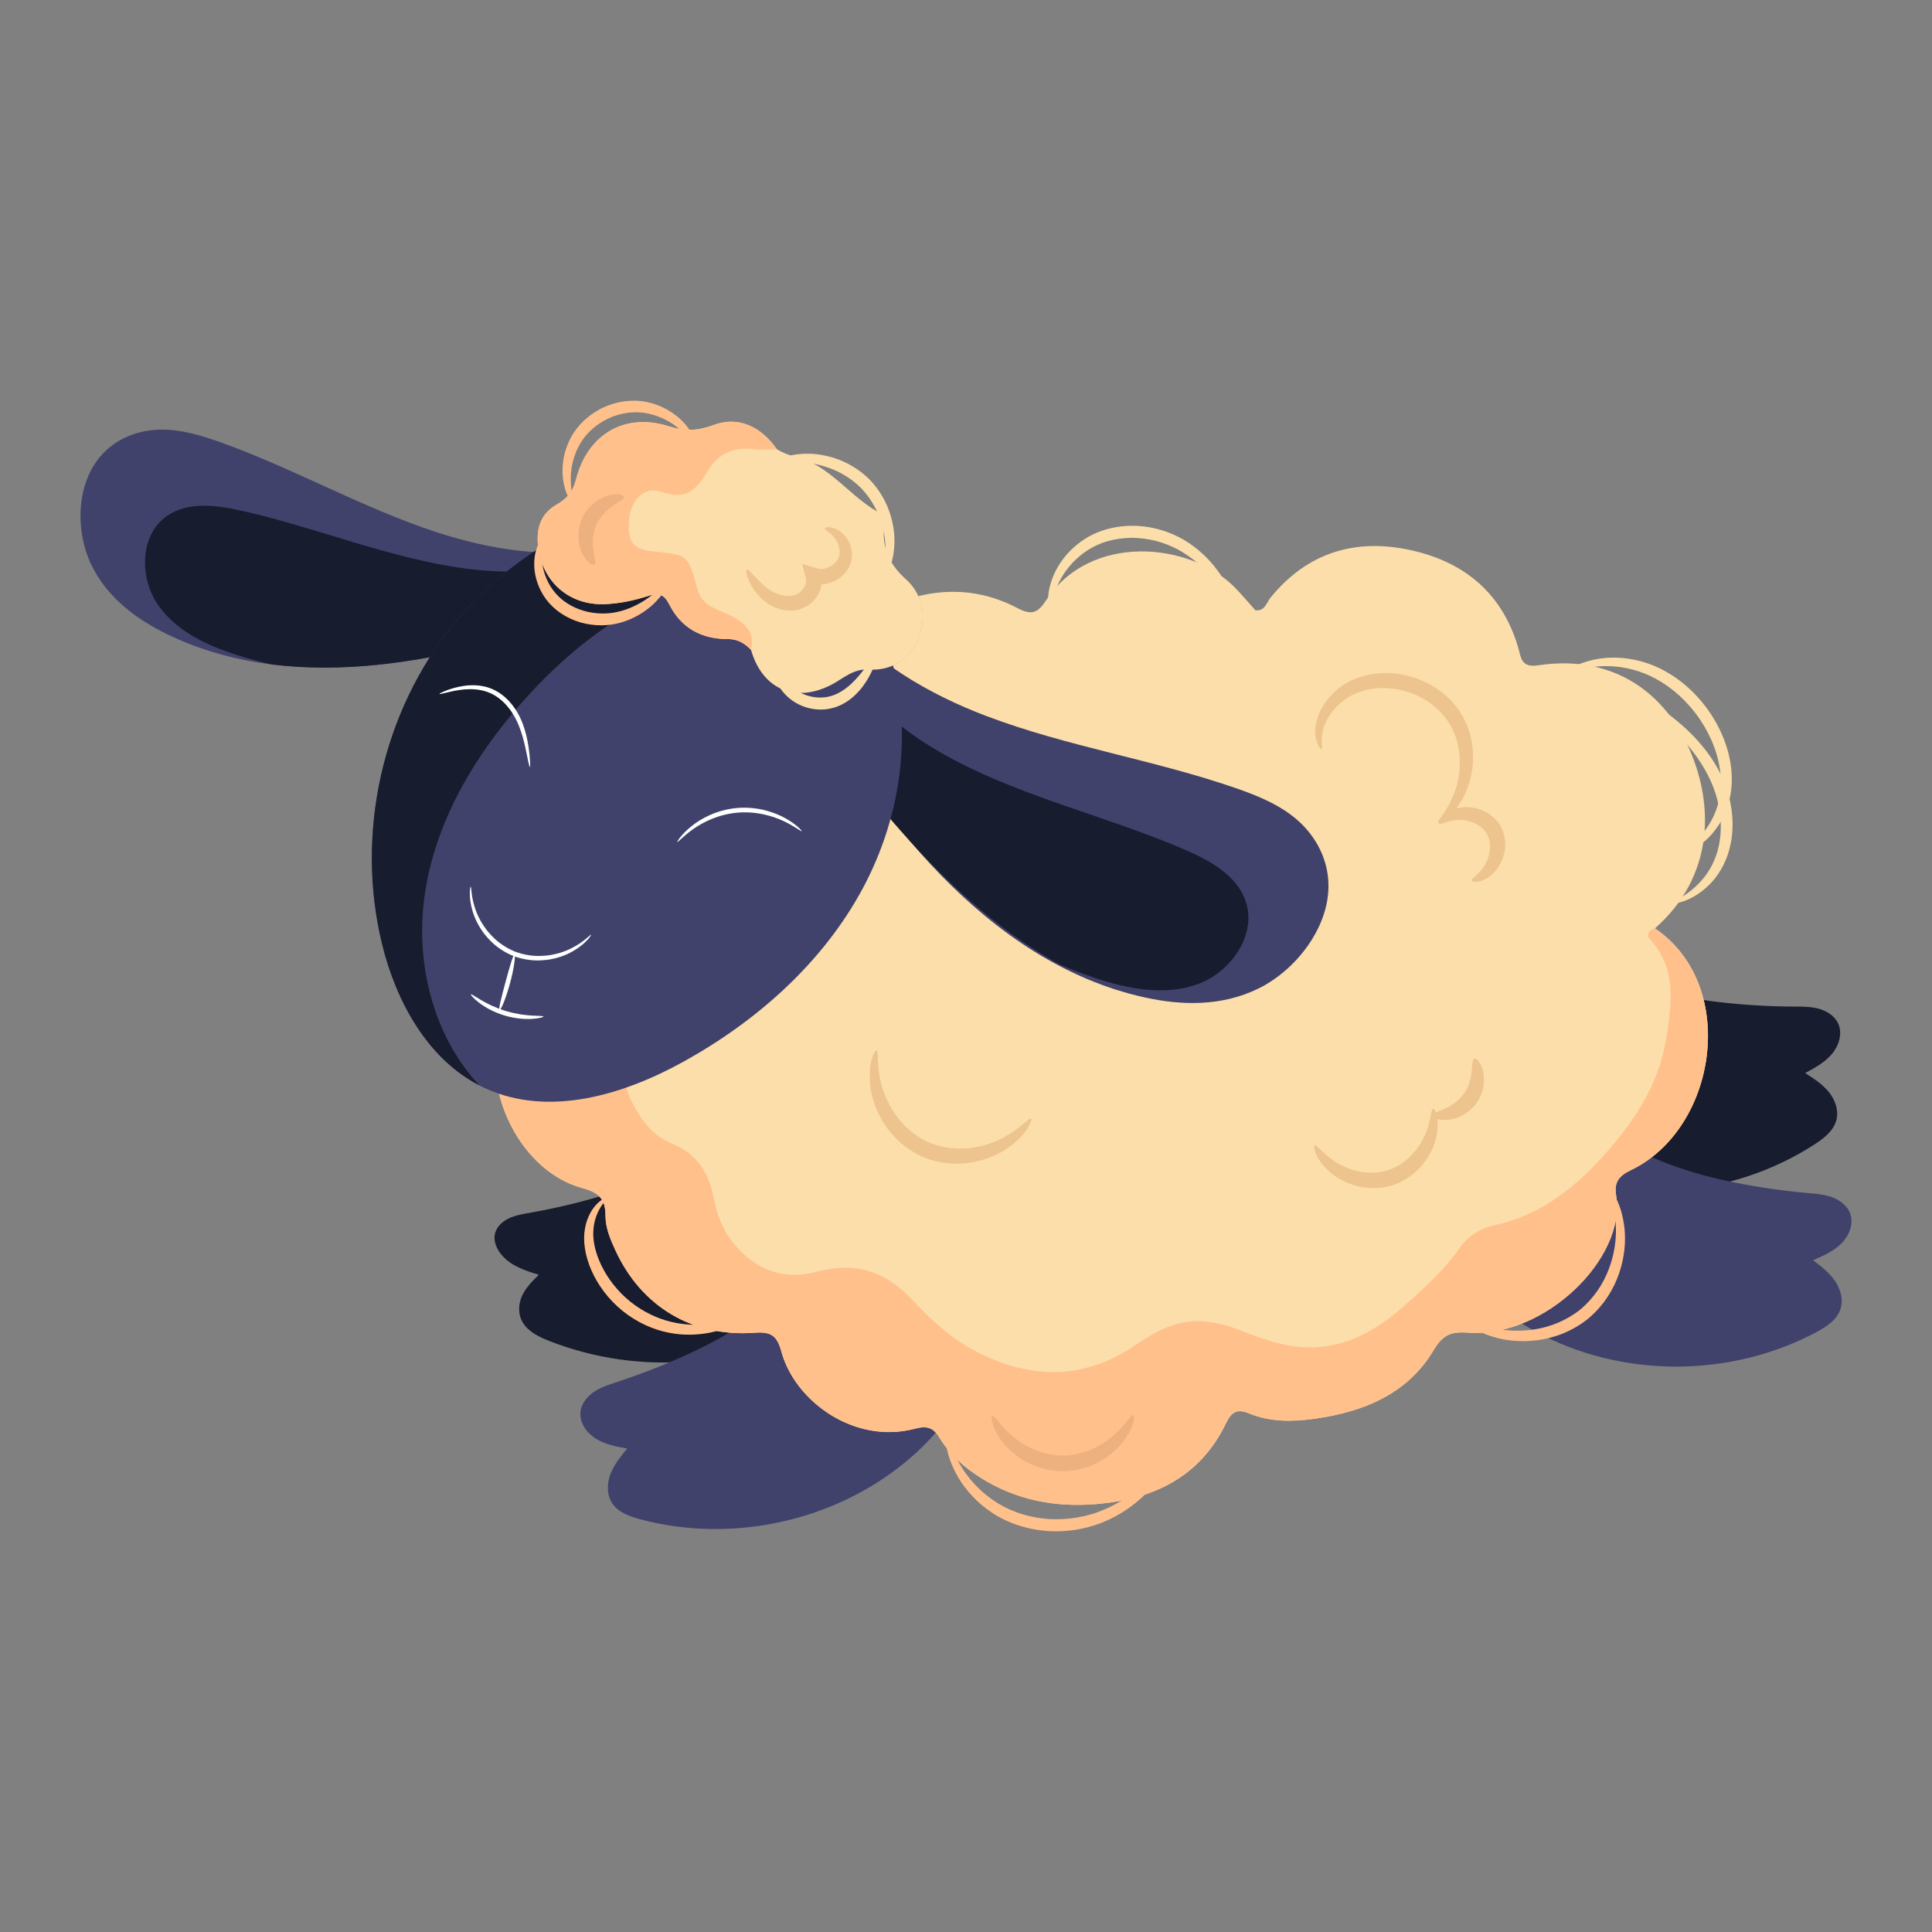 <?xml version="1.0" encoding="utf-8"?>
<!-- Generator: Adobe Illustrator 23.0.3, SVG Export Plug-In . SVG Version: 6.00 Build 0)  -->
<svg version="1.1" id="Layer_1" xmlns="http://www.w3.org/2000/svg" xmlns:xlink="http://www.w3.org/1999/xlink" x="0px" y="0px"
	 viewBox="0 0 1200 1200" enable-background="new 0 0 1200 1200" xml:space="preserve">
<rect x="0" y="0" width="1200" height="1200" fill="#808080" stroke="none"/>
<g>
	<g>
		<path fill="#171C2E" d="M1108.657,625.139c1.841,0.033,3.682,0.054,5.523,0.063c5.104,0.027,10.28-0.031,15.201,1.264
			c5.11,1.344,10.247,4.471,12.438,9.477c2.695,6.157,0.321,13.656-4.094,18.827c-4.415,5.171-10.541,8.51-16.518,11.73
			c5.314,3.391,10.722,6.865,14.695,11.758c3.973,4.893,6.342,11.533,4.638,17.671c-1.826,6.576-7.738,11.132-13.476,14.853
			c-51.274,33.247-119.118,38.788-174.311,14.237c-16.586-7.378-32.319-17.537-43.346-31.935s-16.867-33.475-12.713-51.316
			c3.82-16.406,15.877-30.424,30.85-38.202c11.314-5.878,24.32-8.476,36.948-8.025c11.285,0.403,20.063,2.074,29.987,6.846
			c21.183,10.187,43.981,16.183,67.325,19.293C1077.308,623.744,1092.986,624.861,1108.657,625.139z"/>
		<path fill="#171C2E" d="M334.987,752.199c-1.695,0.323-3.393,0.635-5.094,0.936c-4.716,0.836-9.522,1.607-13.722,3.566
			c-4.362,2.035-8.261,5.693-8.921,10.593c-0.812,6.026,3.434,12.464,8.932,16.462c5.499,3.998,12.08,6.059,18.491,8.036
			c-3.991,3.927-8.047,7.945-10.388,13.024c-2.34,5.079-2.719,11.492,0.536,16.8c3.487,5.687,10.202,8.888,16.529,11.358
			c56.534,22.067,120.834,16.314,165.205-14.78c13.334-9.344,25.118-21.081,31.39-35.922c6.271-14.841,6.464-33.11-2.254-48.668
			c-8.017-14.305-23.004-25.13-38.986-29.819c-12.076-3.543-24.822-3.837-36.386-1.419c-10.333,2.161-18.001,5.076-25.881,10.992
			c-16.821,12.629-36.281,21.705-57.035,28.244C363.618,745.945,349.413,749.454,334.987,752.199z"/>
		<path fill="#40426B" d="M1117.154,740.473c1.832,0.188,3.665,0.365,5.498,0.53c5.084,0.458,10.246,0.838,15.04,2.543
			c4.978,1.771,9.832,5.32,11.593,10.494c2.165,6.363-0.833,13.634-5.67,18.414s-11.222,7.589-17.45,10.293
			c5.008,3.828,10.104,7.746,13.65,12.957c3.546,5.211,5.346,12.027,3.129,18c-2.375,6.398-8.651,10.439-14.682,13.662
			c-53.899,28.798-121.969,28.589-174.89-0.535c-15.904-8.752-30.722-20.204-40.494-35.482s-13.979-34.779-8.333-52.207
			c5.192-16.024,18.389-28.974,33.966-35.46c11.77-4.901,24.949-6.392,37.494-4.876c11.21,1.354,19.817,3.761,29.302,9.354
			c20.247,11.94,42.457,19.84,65.455,24.91C1086.036,736.435,1101.563,738.872,1117.154,740.473z"/>
		<path fill="#40426B" d="M388.731,856.522c-1.741,0.599-3.486,1.188-5.234,1.765c-4.847,1.601-9.788,3.144-14.069,5.894
			c-4.445,2.856-8.367,7.415-8.905,12.853c-0.663,6.688,3.909,13.088,9.705,16.644c5.796,3.556,12.653,4.841,19.332,6.059
			c-4.008,4.865-8.08,9.839-10.349,15.719c-2.269,5.88-2.473,12.927,1.043,18.24c3.767,5.691,10.796,8.201,17.402,9.969
			c59.032,15.799,125.275,0.13,170.195-40.257c13.499-12.137,25.328-26.656,31.373-43.754c6.045-17.099,5.712-37.046-3.746-52.735
			c-8.697-14.426-24.491-24.038-41.135-26.816c-12.575-2.099-25.748-0.556-37.621,3.77c-10.61,3.866-18.444,8.165-26.41,15.767
			c-17.005,16.228-36.84,28.967-58.083,39.13C418.118,845.52,403.55,851.421,388.731,856.522z"/>
		<path fill="#FCDEAA" d="M1012.947,726.796c-7.316,3.52-10.526,7.386-9.146,15.738c6.488,38.758-44.281,88.423-91.495,85.213
			c-10.699-0.725-15.842,0.794-21.847,10.872c-16.29,27.334-43.693,38.344-73.893,42.589c-13.668,1.933-27.645,2.105-40.829-3.348
			c-7.213-2.968-10.768-1.104-14.323,6.281c-16.118,33.443-45.247,47.076-80.416,50.079c-25.643,2.14-49.975-2.485-72.064-16.463
			c-10.216-6.454-19.12-14.392-25.367-24.746c-3.935-6.558-8.042-7.558-15.427-5.591c-37.205,9.802-74.307-16.808-82.797-47.904
			c-2.727-9.94-6.385-12.494-16.705-11.735c-38.655,2.865-70.269-16.359-86.249-50.872c-3.175-6.903-6.282-14.081-6.282-21.536
			c-0.035-10.526-3.796-14.565-14.495-17.464c-41.312-11.251-66.438-68.578-48.042-107.336c0.966-2.105,3.106-3.693,4.693-5.487
			l0.691,0.518c1.242,2.381,2.347,1.864,3.382-0.173l0.104-0.069c-0.207-1.829-0.414-3.658-0.587-5.488
			c1.45-25.367,10.423-47.421,28.577-65.61c7.214-7.213,15.048-13.633,24.849-16.359c9.526-2.658,12.736-6.765,10.734-17.153
			c-5.177-26.748,5.833-47.766,26.333-64.195c13.702-10.975,29.647-16.497,47.283-13.46c7.42,1.277,11.286-0.276,14.979-7.006
			c2.14-3.865,4.556-7.213,7.248-10.043c9.526,5.971,21.95,5.971,35.031-1.001c7.283-3.9,13.15-9.767,22.882-9.18
			c13.909,0.863,25.022-6.212,30.406-18.879c3.866-9.111,3.9-18.568,0.207-26.713c21.26-5.246,42.071-2.865,61.641,7.455
			c8.732,4.59,12.597,3.072,17.809-4.97c27.196-41.761,89.286-36.377,117.38-7.628c4.349,4.452,8.352,9.284,12.494,13.909
			c5.971,0.69,6.868-4.694,9.422-7.8c21.881-26.989,50.562-36.55,83.833-30.199c34.41,6.592,59.432,25.781,69.889,60.709
			c1.967,6.592,1.691,13.15,12.597,11.493c42.141-6.454,76.412,12.839,93.738,51.804c15.946,35.928,14.806,79.829-21.26,111.581
			C1080.386,612.281,1066.305,701.359,1012.947,726.796z"/>
		<path fill="#FFC08C" d="M322.428,625.367c9.506-0.87,11.615,4.431,11.399,12.701c-0.2,7.676,0.855,14.863,11.17,7.091
			c1.022-0.77,4.022-0.229,5.23,0.766c13.581,11.185,23.631,0.25,35.532-5.658c2.024,14.619-0.59,29.35,6.441,43.569
			c5.948,12.026,13.154,21.507,25.004,26.36c15.659,6.414,22.963,17.889,26.058,33.791c2.24,11.508,6.236,21.837,14.986,31.307
			c14.269,15.443,31.077,19.436,49.418,14.534c24.165-6.459,42.765,0.113,59.141,17.71c11.929,12.819,24.567,24.377,40.792,32.529
			c33.771,16.967,66.093,16.746,97.351-4.428c13.884-9.405,27.513-16.816,45.059-14.682c6.334,0.77,12.111,2.215,18.017,4.464
			c12.208,4.649,24.248,9.549,37.602,11.004c27.396,2.985,48.732-9.344,67.742-26.331c12.053-10.771,24.059-21.865,33.58-35.347
			c5.035-7.129,12.689-11.868,21.562-13.804c29.612-6.462,51.735-24.867,70.725-46.783c17.616-20.331,31.844-42.727,35.953-70.722
			c3.173-21.618,6.106-42.098-10.36-60.005c-2.673-2.907-0.642-5.733,3.09-6.795c52.466,35.657,38.383,124.71-14.959,150.172
			c-7.341,3.504-10.539,7.367-9.145,15.726c6.462,38.767-44.296,88.434-91.503,85.209c-10.696-0.731-15.857,0.806-21.854,10.868
			c-16.3,27.346-43.689,38.363-73.898,42.6c-13.644,1.914-27.625,2.098-40.826-3.334c-7.225-2.973-10.748-1.112-14.304,6.264
			c-16.117,33.436-45.248,47.081-80.432,50.062c-25.636,2.173-49.963-2.468-72.066-16.443c-10.229-6.468-19.125-14.406-25.36-24.748
			c-3.955-6.559-8.039-7.544-15.44-5.593c-37.187,9.799-74.307-16.816-82.794-47.903c-2.716-9.949-6.375-12.492-16.689-11.726
			c-38.673,2.872-70.277-16.375-86.259-50.884c-3.19-6.887-6.272-14.084-6.284-21.517c-0.018-10.55-3.784-14.575-14.508-17.492
			c-41.314-11.239-66.412-68.577-48.045-107.323c0.998-2.106,3.118-3.681,4.715-5.502c0,0,0.677,0.543,0.677,0.543
			c1.25,2.374,2.358,1.838,3.392-0.167L322.428,625.367z"/>
		<path fill="#40426B" d="M613.13,444.918c49.913,18.848,103.984,27.107,154.464,44.611c13.807,4.788,27.535,10.385,38.514,20.074
			c10.979,9.689,19.037,24.037,19.031,40.745c-0.01,26.212-20.381,52.322-43.524,63.65c-23.143,11.327-48.08,10.48-70.663,5.503
			c-49.156-10.834-91.4-39.862-126.49-75.9c-35.09-36.038-63.639-79.084-92.022-121.923c-7.949-11.997-16.351-25.03-16.223-41.616
			c0.102-13.238,4.099-27.824,17.701-23.098c12.177,4.231,19.267,19.556,27.581,28.832c11.581,12.921,24.94,23.823,39.253,33.098
			C577.139,429.514,594.819,438.004,613.13,444.918z"/>
		<path fill="#171C2E" d="M512.354,455.511c-0.074,0.866-0.147,1.732-0.16,2.642c27.315,35.199,55.216,69.903,87.833,99.093
			c17.919,16.056,37.411,30.443,58.324,41.904c6.793,2.879,13.677,5.503,20.654,7.872c20.961,7.129,44.134,11.764,64.966,4.231
			c20.78-7.524,37.046-31.083,29.595-51.902c-5.595-15.62-21.677-24.605-36.874-31.251c-32.706-14.226-67.149-24.006-100.469-36.745
			c-28.109-10.725-56.186-23.724-79.67-42.831c-6.879-5.562-12.461-13.175-21.719-14.294
			C521.363,432.645,513.522,443.256,512.354,455.511z"/>
		<path fill="#40426B" d="M404.065,362.888c-9.284,11.217-22.572,15.324-34.962,18.982c-4.728,1.381-9.422,2.796-14.15,4.142
			c-39.587,11.631-79.346,22.572-119.658,26.817c-22.158,2.347-44.591,2.588-66.507-0.138c-22.64-2.83-44.764-8.836-65.472-19.017
			c-18.706-9.181-36.757-22.468-46.627-42.934c-9.871-20.466-9.422-49.354,5.418-66.99c9.457-11.251,23.227-16.428,36.446-16.877
			c13.218-0.414,26.058,3.451,38.482,7.869c45.42,16.256,88.147,40.726,133.946,55.773c16.808,5.488,34.065,9.595,51.597,11.562
			c15.324,1.691,30.924,1.795,46.386-0.483c11.114-1.622,24.746-8.007,35.721-4.107
			C416.938,341.869,411.485,353.915,404.065,362.888z"/>
		<path fill="#171C2E" d="M356.264,383.941c-0.414,0.69-0.828,1.38-1.311,2.071c-39.587,11.631-79.346,22.572-119.658,26.817
			c-22.158,2.347-44.591,2.588-66.507-0.138c-6.661-1.519-13.253-3.279-19.776-5.281c-19.604-6.005-39.518-15.082-51.079-32.028
			c-11.528-16.911-10.975-43.418,5.902-55.014c12.666-8.697,29.612-6.73,44.625-3.486c32.27,7.041,63.435,18.361,95.36,26.851
			c26.921,7.179,55.049,12.632,83.039,11.01c8.18-0.449,16.497-3.141,24.056,1.035C361.89,361.887,362.028,374.105,356.264,383.941z
			"/>
		<path fill="#FCDEAA" d="M570.177,396.987c-5.384,12.667-16.497,19.742-30.406,18.879c-9.733-0.587-15.6,5.28-22.882,9.18
			c-13.081,6.972-25.505,6.972-35.031,1.001c8.835-9.284,20.673-12.874,35.203-10.32c3.969,0.69,7.558,1.415,8.973-3.658
			c5.867-21.088,19.431-34.617,40.346-40.726c1.346-0.38,2.658-0.759,4.003-1.07C574.077,378.419,574.043,387.876,570.177,396.987z"
			/>
		<path fill="#40426B" d="M424.903,659.224c-37.416,20.771-83.645,34.754-123.066,16.934c-1.377-0.638-2.753-1.276-4.066-2.007
			c-32.37-16.678-51.757-52.245-60.419-87.652c-16.854-68.876,0.171-144.74,44.728-199.199
			c40.941-50.075,104.336-81.042,169.488-83.579c10.617-0.423,21.18,2.247,30.219,7.905c26.362,16.586,40.495,29.478,51.32,47.981
			c6.415,10.963,11.67,23.925,17.59,40.757c17.507,49.584,9.785,105.743-14.921,151.626
			C511.061,597.822,470.551,633.882,424.903,659.224z"/>
		<path fill="#171C2E" d="M533.107,359.608c-0.97,0.52-2.087,0.984-3.224,1.342c-10.043,3.216-18.643-2.872-28.422-4.857
			c-29.369-5.978-62.931,1.83-89.65,13.489c-34,14.867-63.181,39.033-87.63,66.729c-29.952,33.847-53.853,74.49-60.368,119.339
			c-6.061,41.851,4.9,87.561,33.958,118.502c-32.37-16.678-51.757-52.245-60.419-87.652c-16.854-68.876,0.171-144.74,44.728-199.199
			c40.941-50.075,104.336-81.042,169.488-83.579c10.617-0.423,21.18,2.247,30.219,7.905
			C508.149,328.213,522.281,341.105,533.107,359.608z"/>
		<path fill="#FCDEAA" d="M570.177,396.987c-5.384,12.667-16.497,19.742-30.406,18.879c-9.733-0.587-15.6,5.28-22.882,9.18
			c-13.081,6.972-25.505,6.972-35.031,1.001c-7.006-4.383-12.425-12.011-15.393-22.434c-4.004-4.107-8.283-6.73-14.634-6.696
			c-16.014,0-28.68-6.799-36.067-21.364c-3.14-6.281-6.384-7.558-13.218-5.384c-8.594,2.761-17.809,4.728-26.816,5.073
			c-21.743,0.863-38.172-13.288-41.278-34.237c-1.657-11.32,0.552-21.364,11.044-27.438c6.419-3.728,10.285-7.835,12.252-15.6
			c7.144-28.266,30.303-41.865,57.637-33.202c10.147,3.244,18.085,2.865,27.955-0.794c15.117-5.66,29.233,0.828,39.173,15.048
			c3.624,2.174,7.386,3.693,11.596,4.694c20.812,5.004,32.753,23.538,50.286,33.754c2.83,1.657,4.694,7.558,4.521,11.389
			c-0.518,12.839,3.935,22.054,13.771,30.924c3.417,3.072,6.005,6.626,7.696,10.492
			C574.077,378.419,574.043,387.876,570.177,396.987z"/>
		<path fill="#FFC08C" d="M482.517,279.022c-4.918,0.016-9.908,0.577-14.741-0.058c-12.699-1.671-22.297,3.437-28.391,13.9
			c-6.735,11.562-13.508,17.909-28.586,12.672c-10.945-3.802-19.304,5.304-20.087,18.011c-0.839,13.62,2.588,17.722,15.908,19.045
			c20.4,2.026,20.747,1.931,26.664,23.527c2.741,10.004,11.311,11.865,18.6,15.348c9.609,4.592,17.243,9.79,14.578,22.154
			c-4.017-4.111-8.289-6.722-14.644-6.714c-15.994,0.021-28.679-6.78-36.041-21.365c-3.157-6.255-6.387-7.562-13.222-5.365
			c-8.615,2.77-17.806,4.713-26.825,5.071c-21.733,0.862-38.155-13.296-41.269-34.254c-1.682-11.319,0.544-21.351,11.05-27.44
			c6.406-3.713,10.265-7.826,12.226-15.585c7.143-28.265,30.32-41.868,57.633-33.195c10.153,3.224,18.108,2.872,27.96-0.812
			C458.455,258.307,472.563,264.799,482.517,279.022z"/>
		<g>
			<g>
				<g>
					<g>
						<path fill="#FFFFFF" d="M329.134,476.401c-0.2,0.027-0.549-1.177-1.021-3.371c-0.48-2.191-1.068-5.374-1.931-9.251
							c-0.872-3.87-2.023-8.452-3.986-13.236c-1.94-4.763-4.826-9.732-8.951-13.911c-2.077-2.057-4.332-3.831-6.733-5.137
							c-2.394-1.315-4.901-2.196-7.372-2.725c-4.96-1.041-9.671-0.772-13.546-0.22c-3.895,0.537-7.011,1.361-9.18,1.872
							c-2.169,0.526-3.386,0.81-3.46,0.608c-0.065-0.174,1.018-0.817,3.107-1.683c2.091-0.85,5.176-1.998,9.18-2.822
							c3.978-0.832,8.957-1.368,14.421-0.382c2.717,0.502,5.53,1.423,8.208,2.849c2.683,1.415,5.179,3.351,7.437,5.591
							c4.483,4.543,7.474,9.904,9.381,14.978c1.919,5.08,2.886,9.849,3.513,13.835c0.617,3.995,0.896,7.237,1.033,9.482
							C329.362,475.122,329.332,476.374,329.134,476.401z"/>
					</g>
				</g>
			</g>
		</g>
		<g>
			<g>
				<g>
					<g>
						<path fill="#FFFFFF" d="M497.948,516.239c-0.315,0.388-4.007-2.812-10.953-6.114c-3.46-1.653-7.761-3.242-12.694-4.306
							c-4.926-1.071-10.495-1.539-16.275-1.065c-5.776,0.533-11.179,1.957-15.846,3.864c-4.674,1.902-8.635,4.211-11.757,6.438
							c-6.27,4.454-9.354,8.244-9.73,7.917c-0.144-0.116,0.46-1.189,1.829-2.933c1.363-1.747,3.574-4.102,6.661-6.623
							c3.079-2.525,7.107-5.131,11.955-7.266c4.838-2.14,10.525-3.732,16.636-4.293c6.117-0.504,11.993,0.079,17.128,1.35
							c5.145,1.264,9.562,3.134,13.032,5.088c3.477,1.949,6.061,3.886,7.706,5.37C497.289,515.147,498.069,516.1,497.948,516.239z"
							/>
					</g>
				</g>
			</g>
		</g>
		<g>
			<g>
				<g>
					<g>
						<g>
							<path fill="#FFFFFF" d="M367.177,580.587c0.076,0.065-0.102,0.398-0.516,0.977c-0.207,0.289-0.473,0.64-0.795,1.049
								c-0.316,0.415-0.699,0.88-1.184,1.35c-1.82,2.001-4.841,4.585-9.086,6.99c-1.037,0.65-2.223,1.131-3.417,1.724
								c-1.21,0.556-2.521,1.019-3.866,1.525c-1.381,0.39-2.783,0.913-4.293,1.195c-0.75,0.159-1.506,0.347-2.283,0.486
								c-0.782,0.112-1.574,0.225-2.376,0.34c-3.216,0.344-6.648,0.517-10.168,0.065c-3.516-0.411-7.119-1.25-10.636-2.621
								c-3.493-1.431-6.681-3.308-9.512-5.433c-2.861-2.099-5.229-4.59-7.321-7.056c-0.502-0.636-0.997-1.264-1.486-1.884
								c-0.466-0.636-0.885-1.294-1.318-1.926c-0.899-1.245-1.554-2.591-2.286-3.825c-0.625-1.294-1.256-2.532-1.749-3.77
								c-0.457-1.253-0.984-2.419-1.287-3.605c-1.417-4.668-1.825-8.623-1.764-11.327c-0.027-0.675,0.016-1.275,0.074-1.794
								c0.049-0.519,0.098-0.956,0.147-1.308c0.099-0.704,0.199-1.068,0.3-1.063s0.196,0.378,0.286,1.075
								c0.045,0.349,0.089,0.779,0.131,1.285c0.034,0.507,0.079,1.089,0.192,1.74c0.281,2.61,0.986,6.362,2.581,10.731
								c0.347,1.11,0.912,2.198,1.396,3.367c0.521,1.154,1.172,2.305,1.806,3.507c0.742,1.144,1.397,2.396,2.285,3.546
								c0.428,0.585,0.839,1.195,1.295,1.783c0.476,0.573,0.958,1.153,1.446,1.741c2.027,2.274,4.285,4.577,6.983,6.504
								c2.668,1.955,5.643,3.682,8.88,5.011c3.261,1.269,6.607,2.069,9.887,2.492c3.283,0.464,6.506,0.352,9.542,0.102
								c0.759-0.089,1.508-0.177,2.247-0.264c0.736-0.112,1.454-0.271,2.167-0.399c1.436-0.22,2.774-0.676,4.1-0.993
								c1.289-0.434,2.554-0.819,3.726-1.296c1.157-0.513,2.316-0.911,3.333-1.477c4.167-2.066,7.264-4.298,9.267-5.994
								c0.531-0.394,0.965-0.785,1.339-1.128c0.38-0.338,0.708-0.619,0.981-0.841C366.775,580.726,367.101,580.522,367.177,580.587z
								"/>
						</g>
					</g>
				</g>
			</g>
			<g>
				<g>
					<g>
						<g>
							<path fill="#FFFFFF" d="M310.247,627.404c-0.772-0.264,1.197-8.005,3.748-17.483c2.567-9.473,4.763-17.153,5.563-16.992
								c0.775,0.152-0.161,8.172-2.756,17.75C314.222,620.262,310.993,627.663,310.247,627.404z"/>
						</g>
					</g>
				</g>
			</g>
			<g>
				<g>
					<g>
						<g>
							<path fill="#FFFFFF" d="M337.554,631.391c0.053,0.354-2.612,1.179-7.091,1.457c-1.118,0.064-2.347,0.112-3.665,0.057
								c-1.322,0-2.725-0.142-4.206-0.274c-2.949-0.349-6.172-0.964-9.463-1.952c-3.281-1.018-6.298-2.308-8.939-3.667
								c-1.302-0.717-2.545-1.383-3.642-2.122c-1.124-0.69-2.116-1.417-3.008-2.094c-3.56-2.733-5.309-4.906-5.067-5.17
								c0.293-0.333,2.5,1.264,6.215,3.464c0.932,0.546,1.947,1.146,3.077,1.719c1.102,0.621,2.334,1.178,3.608,1.8
								c2.586,1.167,5.483,2.319,8.606,3.29c3.132,0.94,6.178,1.602,8.975,2.079c1.404,0.197,2.737,0.422,3.998,0.523
								c1.257,0.156,2.434,0.226,3.512,0.293C334.775,631.043,337.497,630.951,337.554,631.391z"/>
						</g>
					</g>
				</g>
			</g>
		</g>
		<g>
			<path fill="#FFC08C" d="M432.086,276.625c-1.083,0.591-4.36-6.297-13.604-12.84c-4.596-3.178-10.689-6.164-17.834-7.268
				c-7.085-1.169-15.233-0.098-22.803,3.392c-7.54,3.554-13.6,9.104-17.26,15.282c-3.748,6.182-5.38,12.768-5.901,18.331
				c-0.934,11.287,2.235,18.226,1.086,18.675c-0.416,0.199-1.764-1.235-3.238-4.397c-1.472-3.145-2.944-8.092-3.142-14.434
				c-0.131-6.294,1.114-14.043,5.204-21.601c4.018-7.594,11.151-14.457,20.088-18.646c8.955-4.15,18.797-5.199,27.197-3.394
				c8.417,1.728,15.153,5.757,19.889,9.905c4.73,4.229,7.572,8.538,9.034,11.687C432.275,274.48,432.506,276.435,432.086,276.625z"
				/>
		</g>
		<g>
			<path fill="#FCDEAA" d="M549.071,358.384c-1.145-0.423,1.264-7.048,0.976-17.793c-0.117-5.344-1.072-11.677-3.411-18.251
				c-2.318-6.564-6.18-13.297-11.659-19.021c-5.57-5.637-12.193-9.683-18.69-12.183c-6.506-2.521-12.811-3.651-18.149-3.917
				c-10.733-0.587-17.423,1.637-17.814,0.481c-0.385-0.729,5.916-4.955,17.787-5.777c5.872-0.415,13.013,0.246,20.504,2.717
				c7.472,2.444,15.246,6.881,21.73,13.458c6.395,6.665,10.613,14.559,12.849,22.096c2.262,7.557,2.723,14.714,2.146,20.572
				C554.189,352.608,549.79,358.788,549.071,358.384z"/>
		</g>
		<g>
			<path fill="#FFC08C" d="M414.991,361.57c0.747,0.414-1.909,7.347-10.777,15.107c-4.441,3.769-10.503,7.625-18.119,9.869
				c-7.587,2.31-16.714,2.601-25.593,0.045c-8.867-2.584-16.551-7.854-21.358-14.429c-4.844-6.54-6.874-13.723-7.268-19.672
				c-0.347-6.003,0.838-10.792,2.186-13.785c1.349-3.017,2.68-4.331,3.085-4.13c1.148,0.44-1.903,6.975-0.013,17.276
				c0.963,5.051,3.214,10.933,7.449,16.062c4.169,5.127,10.561,9.303,18.008,11.485c7.486,2.14,15.129,2.121,21.717,0.482
				c6.644-1.585,12.276-4.51,16.701-7.42C409.846,366.488,414.033,360.869,414.991,361.57z"/>
		</g>
		<g>
			<path fill="#FCDEAA" d="M544.285,407.536c0.83,0.486-0.502,5.386-4.495,12.79c-2.043,3.658-4.922,7.98-9.254,11.937
				c-4.259,3.909-10.314,7.513-17.466,8.28c-7.059,0.8-13.791-1.027-18.956-4.107c-5.236-3.092-8.737-7.362-10.887-11.181
				c-2.166-3.856-3.028-7.328-3.289-9.719c-0.246-2.41,0.064-3.761,0.551-3.848c1.129-0.245,2.445,4.73,7.142,10.625
				c2.345,2.898,5.585,5.984,9.816,8.08c4.2,2.117,9.468,3.318,14.782,2.707c5.279-0.562,9.986-3.055,13.832-6.091
				c3.856-3.043,6.86-6.546,9.324-9.625C540.245,411.146,543.336,406.977,544.285,407.536z"/>
		</g>
		<g>
			<path fill="#FCDEAA" d="M767.058,379.212c-1.138,0.467-4.442-8.259-13.492-19.476c-4.567-5.518-10.662-11.581-18.595-16.473
				c-7.852-4.936-17.699-8.386-28.324-9.098c-10.6-0.648-20.792,1.64-28.694,6.141c-7.971,4.469-13.783,10.773-17.554,16.666
				c-3.74,5.961-5.593,11.487-6.534,15.392c-0.958,3.914-1.225,6.221-1.82,6.231c-0.434,0.02-1.172-2.294-1.069-6.621
				c0.091-4.3,1.273-10.628,4.825-17.63c3.581-6.919,9.666-14.473,18.661-19.992c8.962-5.572,20.66-8.408,32.658-7.663
				c12.004,0.791,23.068,4.944,31.592,10.774c8.587,5.771,14.784,12.798,19.102,19.109
				C766.347,369.434,767.848,379.009,767.058,379.212z"/>
		</g>
		<g>
			<path fill="#FCDEAA" d="M1043.07,529.818c-0.198-0.556,2.37-1.737,6.331-4.587c3.955-2.802,9.182-7.704,13.357-15.188
				c4.231-7.435,6.915-17.525,5.909-28.783c-0.922-11.223-5.343-23.326-12.702-34.256c-7.373-10.941-16.929-19.551-26.86-25.049
				c-9.944-5.555-20.17-7.808-28.81-8.172c-8.671-0.372-15.688,1.084-20.425,2.388c-4.751,1.328-7.363,2.388-7.639,1.885
				c-0.229-0.395,1.924-2.346,6.617-4.616c4.667-2.233,12.029-4.648,21.466-4.954c9.361-0.326,20.877,1.593,32.038,7.379
				c11.147,5.713,21.789,15.023,29.823,26.952c8.025,11.915,12.74,25.346,13.378,37.98c0.753,12.647-2.948,24.151-8.268,31.994
				c-5.269,7.976-11.655,12.72-16.387,14.941C1046.138,530.003,1043.196,530.235,1043.07,529.818z"/>
		</g>
		<g>
			<path fill="#FCDEAA" d="M1039.626,560.725c-0.176-0.527,1.834-1.576,5.163-3.685c3.312-2.104,7.966-5.399,12.444-10.583
				c4.496-5.136,8.496-12.344,10.355-21.108c1.911-8.726,1.655-18.896-1.03-29.006c-2.636-10.13-7.516-19.037-12.907-26.542
				c-5.395-7.5-11.191-13.654-16.256-18.647c-10.228-9.919-17.196-15.625-16.521-16.536c0.542-0.755,8.585,3.392,20.054,12.59
				c5.683,4.641,12.164,10.674,18.254,18.465c6.051,7.735,11.684,17.488,14.618,28.759c2.978,11.203,3.073,22.658,0.503,32.511
				c-2.497,9.891-7.688,17.935-13.229,23.16c-5.53,5.299-11.082,8.145-15.005,9.556
				C1042.116,561.07,1039.769,561.178,1039.626,560.725z"/>
		</g>
		<g>
			<path fill="#FFC08C" d="M905.017,816.366c0.77-1.088,8.264,5.254,22.762,8.536c7.173,1.668,16.049,2.293,25.581,0.765
				c9.505-1.494,19.606-5.439,28.173-12.285c8.436-7.007,14.341-16.103,17.725-25.109c3.423-9.027,4.604-17.846,4.42-25.208
				c-0.284-14.862-4.982-23.483-3.76-24.018c0.404-0.218,2.013,1.653,4.034,5.6c2.038,3.931,4.14,10.124,5.013,18.094
				c0.899,7.952,0.211,17.713-3.212,27.864c-3.375,10.114-9.811,20.562-19.489,28.583c-9.81,7.857-21.345,12.049-31.932,13.311
				c-10.633,1.301-20.333,0.002-27.938-2.485c-7.629-2.466-13.27-5.775-16.708-8.566
				C906.23,818.671,904.721,816.718,905.017,816.366z"/>
		</g>
		<g>
			<path fill="#FFC08C" d="M727.224,903.632c0.412,0.223-0.304,2.775-2.531,6.967c-2.22,4.182-6.053,9.968-11.98,16.162
				c-5.956,6.118-14.114,12.612-24.565,17.387c-10.401,4.838-23.13,7.563-36.418,6.867c-13.28-0.757-25.723-4.926-35.374-11.315
				c-9.702-6.333-16.583-14.383-21.026-21.758c-4.405-7.452-6.503-14.183-7.324-18.877c-0.831-4.712-0.575-7.375-0.134-7.435
				c1.271-0.298,2.599,10.263,11.891,23.414c4.652,6.46,11.337,13.419,20.267,18.814c8.86,5.435,20.078,8.984,32.112,9.679
				c12.051,0.621,23.598-1.625,33.245-5.713c9.711-4.035,17.607-9.608,23.669-14.893C721.14,912.163,726.15,902.977,727.224,903.632
				z"/>
		</g>
		<g>
			<path fill="#FFC08C" d="M462.325,817.726c0.226,0.399-1.397,2.015-4.931,4.031c-3.518,2.013-8.983,4.438-16.196,5.914
				c-7.177,1.467-16.136,2.021-25.814,0.096c-9.669-1.874-19.878-6.427-28.734-13.578c-17.719-14.401-26.072-35.798-23.33-51.055
				c1.276-7.604,4.904-12.942,7.901-15.827c3.068-2.913,5.348-3.624,5.594-3.24c0.333,0.46-1.291,1.973-3.354,5.107
				c-2.023,3.111-4.433,8.095-4.885,14.613c-1.15,12.932,6.924,31.724,22.787,44.581c7.944,6.4,16.896,10.619,25.489,12.656
				c8.618,2.084,16.779,2.129,23.519,1.416C453.952,820.925,461.769,816.605,462.325,817.726z"/>
		</g>
		<g>
			<path fill="#EDC38E" d="M893.209,511.157c-0.215-0.258,0.065-0.963,0.767-2.04c0.351-0.539,0.807-1.17,1.362-1.886
				c0.506-0.755,1.088-1.624,1.742-2.601c2.536-3.886,5.987-9.695,7.946-17.585c2.021-7.79,2.613-17.699-0.349-27.687
				c-2.851-9.98-10.06-19.429-20.559-25.33c-10.41-5.958-22.413-7.808-32.582-6.047c-5.105,0.907-9.779,2.513-13.652,4.84
				c-3.9,2.369-7.159,5.284-9.675,8.298c-5.064,6.069-7.005,12.416-7.162,16.832c-0.24,4.456,0.531,7.099-0.197,7.393
				c-0.472,0.248-2.565-1.929-3.585-7.144c-1.095-5.146,0.101-13.348,5.417-21.186c2.634-3.906,6.216-7.725,10.796-10.958
				c4.634-3.238,10.288-5.547,16.361-6.883c12.217-2.65,26.593-0.75,39.111,6.404c6.248,3.563,11.696,8.274,15.863,13.731
				c4.193,5.456,6.987,11.624,8.511,17.658c3.032,12.162,1.451,23.572-1.729,32.149c-3.137,8.688-7.977,14.579-11.643,17.993
				c-0.952,0.838-1.785,1.581-2.557,2.165c-0.814,0.544-1.515,0.978-2.099,1.3C894.126,511.215,893.423,511.415,893.209,511.157z"/>
		</g>
		<g>
			<path fill="#EDC38E" d="M914.206,546.846c-0.347-1.443,3.721-3.137,7.147-8.165c1.74-2.449,3.25-5.765,3.877-9.526
				c0.651-3.753,0.185-7.875-1.725-11.292c-2.012-3.358-5.354-5.815-8.933-7.119c-3.574-1.328-7.201-1.67-10.192-1.381
				c-6.067,0.468-9.562,3.152-10.64,2.132c-0.467-0.426-0.203-1.726,1.166-3.537c1.352-1.814,4.032-3.921,7.917-5.302
				c3.867-1.393,8.942-1.86,14.352-0.498c5.347,1.307,11.204,4.827,14.757,10.827c3.433,6.069,3.569,12.9,2.04,18.189
				c-1.513,5.37-4.445,9.538-7.578,12.198c-3.132,2.681-6.294,3.956-8.54,4.225C915.602,547.881,914.343,547.463,914.206,546.846z"
				/>
		</g>
		<g>
			<path fill="#EDC38E" d="M890.185,688.695c0.624-0.1,1.54,1.342,2.23,4.253c0.702,2.902,0.907,7.315-0.169,12.629
				c-1.056,5.305-3.625,11.439-8.158,17.156c-4.487,5.699-11.167,10.891-19.454,13.537c-8.33,2.509-16.775,2.009-23.7-0.15
				c-6.973-2.148-12.562-5.751-16.435-9.528c-3.895-3.772-6.224-7.526-7.287-10.316c-1.079-2.79-1.14-4.497-0.568-4.768
				c1.36-0.694,4.559,4.657,12.196,9.74c3.767,2.555,8.696,4.908,14.426,6.208c5.71,1.316,12.236,1.379,18.483-0.486
				c6.206-1.997,11.55-5.742,15.513-10.059c3.988-4.315,6.721-9.044,8.38-13.283C889.061,695.115,888.671,688.893,890.185,688.695z"
				/>
		</g>
		<g>
			<path fill="#EDC38E" d="M915.606,657.575c1.112-0.57,3.887,1.723,5.375,7.07c1.5,5.184,1.116,13.616-4.162,20.831
				c-5.33,7.176-13.271,10.038-18.667,10.139c-5.549,0.161-8.56-1.812-8.344-3.043c0.185-1.394,3.137-2.035,6.992-3.708
				c3.848-1.61,8.748-4.527,12.182-9.165c3.415-4.653,4.751-10.196,5.151-14.348C914.59,661.174,914.329,658.164,915.606,657.575z"
				/>
		</g>
		<g>
			<path fill="#EDC38E" d="M640.426,694.884c0.519,0.339-0.063,2.476-2.13,5.829c-2.047,3.358-5.878,7.737-11.69,11.882
				c-5.785,4.155-13.722,7.805-23.163,9.388c-9.386,1.605-20.395,0.858-30.788-3.632c-10.316-4.664-18.28-12.303-23.41-20.325
				c-5.185-8.048-7.828-16.374-8.649-23.449c-0.847-7.088-0.187-12.869,0.918-16.643c1.089-3.786,2.277-5.655,2.878-5.499
				c1.566,0.325-0.207,8.608,2.97,20.865c1.531,6.088,4.486,13.048,9.287,19.66c4.765,6.607,11.58,12.689,19.942,16.485
				c8.436,3.628,17.521,4.575,25.614,3.652c8.122-0.899,15.258-3.399,20.791-6.365C634.199,700.831,639.132,693.944,640.426,694.884
				z"/>
		</g>
		<g>
			<path fill="#EDB180" d="M703.95,879.029c1.101,0.303,0.53,7.338-6.117,16.142c-3.279,4.35-8.148,8.893-14.54,12.48
				c-6.358,3.59-14.345,6.077-22.988,6.182c-8.642-0.014-16.655-2.417-23.051-5.941c-6.429-3.52-11.346-8.011-14.67-12.326
				c-6.738-8.734-7.384-15.762-6.286-16.077c1.393-0.582,4.307,5.045,11.346,11.408c6.828,6.34,18.717,13.215,32.61,13.199
				c13.893-0.13,25.709-7.129,32.47-13.54C699.697,884.118,702.551,878.461,703.95,879.029z"/>
		</g>
		<g>
			<path fill="#EDB180" d="M387.569,308.765c0.095,1.409-2.864,2.611-6.556,5.153c-3.694,2.469-8.215,6.617-10.695,12.291
				c-2.453,5.686-2.397,11.822-1.679,16.206c0.664,4.433,1.806,7.416,0.712,8.308c-0.925,0.829-4.337-0.838-7.187-5.968
				c-2.82-4.955-4.507-13.736-0.777-22.425c3.802-8.658,11.371-13.42,16.916-14.742
				C383.996,306.167,387.543,307.522,387.569,308.765z"/>
		</g>
		<g>
			<path fill="#EDC38E" d="M512.351,328.27c0.055-0.563,1.615-1.158,4.456-0.522c2.779,0.627,6.791,2.799,9.69,7.438
				c1.418,2.304,2.542,5.238,2.714,8.675c0.126,3.415-0.86,7.349-3.167,10.511c-2.235,3.213-5.529,5.812-9.498,7.299
				c-1.955,0.737-4.205,1.257-6.357,1.292c0.153,0.013,0.019,0.042,0.071,0.055l0.02,0.024c0,0,0.004,0,0.002,0.027l-0.205,1.076
				c-1.147,5.27-4.367,9.365-8.378,12.008c-4.175,2.718-8.882,3.376-12.947,3.005c-8.231-0.817-14.254-5.352-17.852-9.506
				c-3.67-4.232-5.503-8.184-6.55-10.938c-1.018-2.781-1.173-4.477-0.596-4.797c0.597-0.333,1.885,0.758,3.825,2.813
				c1.95,2.028,4.539,5.099,8.119,7.984c1.799,1.445,3.823,2.781,6.116,3.781c2.301,0.999,4.901,1.67,7.491,1.709
				c2.576,0.04,5.178-0.589,7.086-1.976c2.013-1.4,3.703-3.762,4.16-6.096l0.091-0.425l-0.069-1.392
				c-0.053-0.51,0-0.936-0.138-1.513l-0.441-1.751c-0.569-2.267-1.134-4.519-1.694-6.755c3.634,1.037,7.972,2.671,11.59,3.123
				c1.285,0.031,2.379-0.199,3.539-0.548c2.275-0.693,4.318-2.083,5.682-3.711c1.441-1.623,2.116-3.475,2.366-5.383
				c0.177-1.926-0.171-3.885-0.806-5.598c-1.302-3.466-3.586-5.81-5.339-7.176C513.558,329.607,512.259,328.941,512.351,328.27z"/>
		</g>
	</g>
</g>
</svg>
